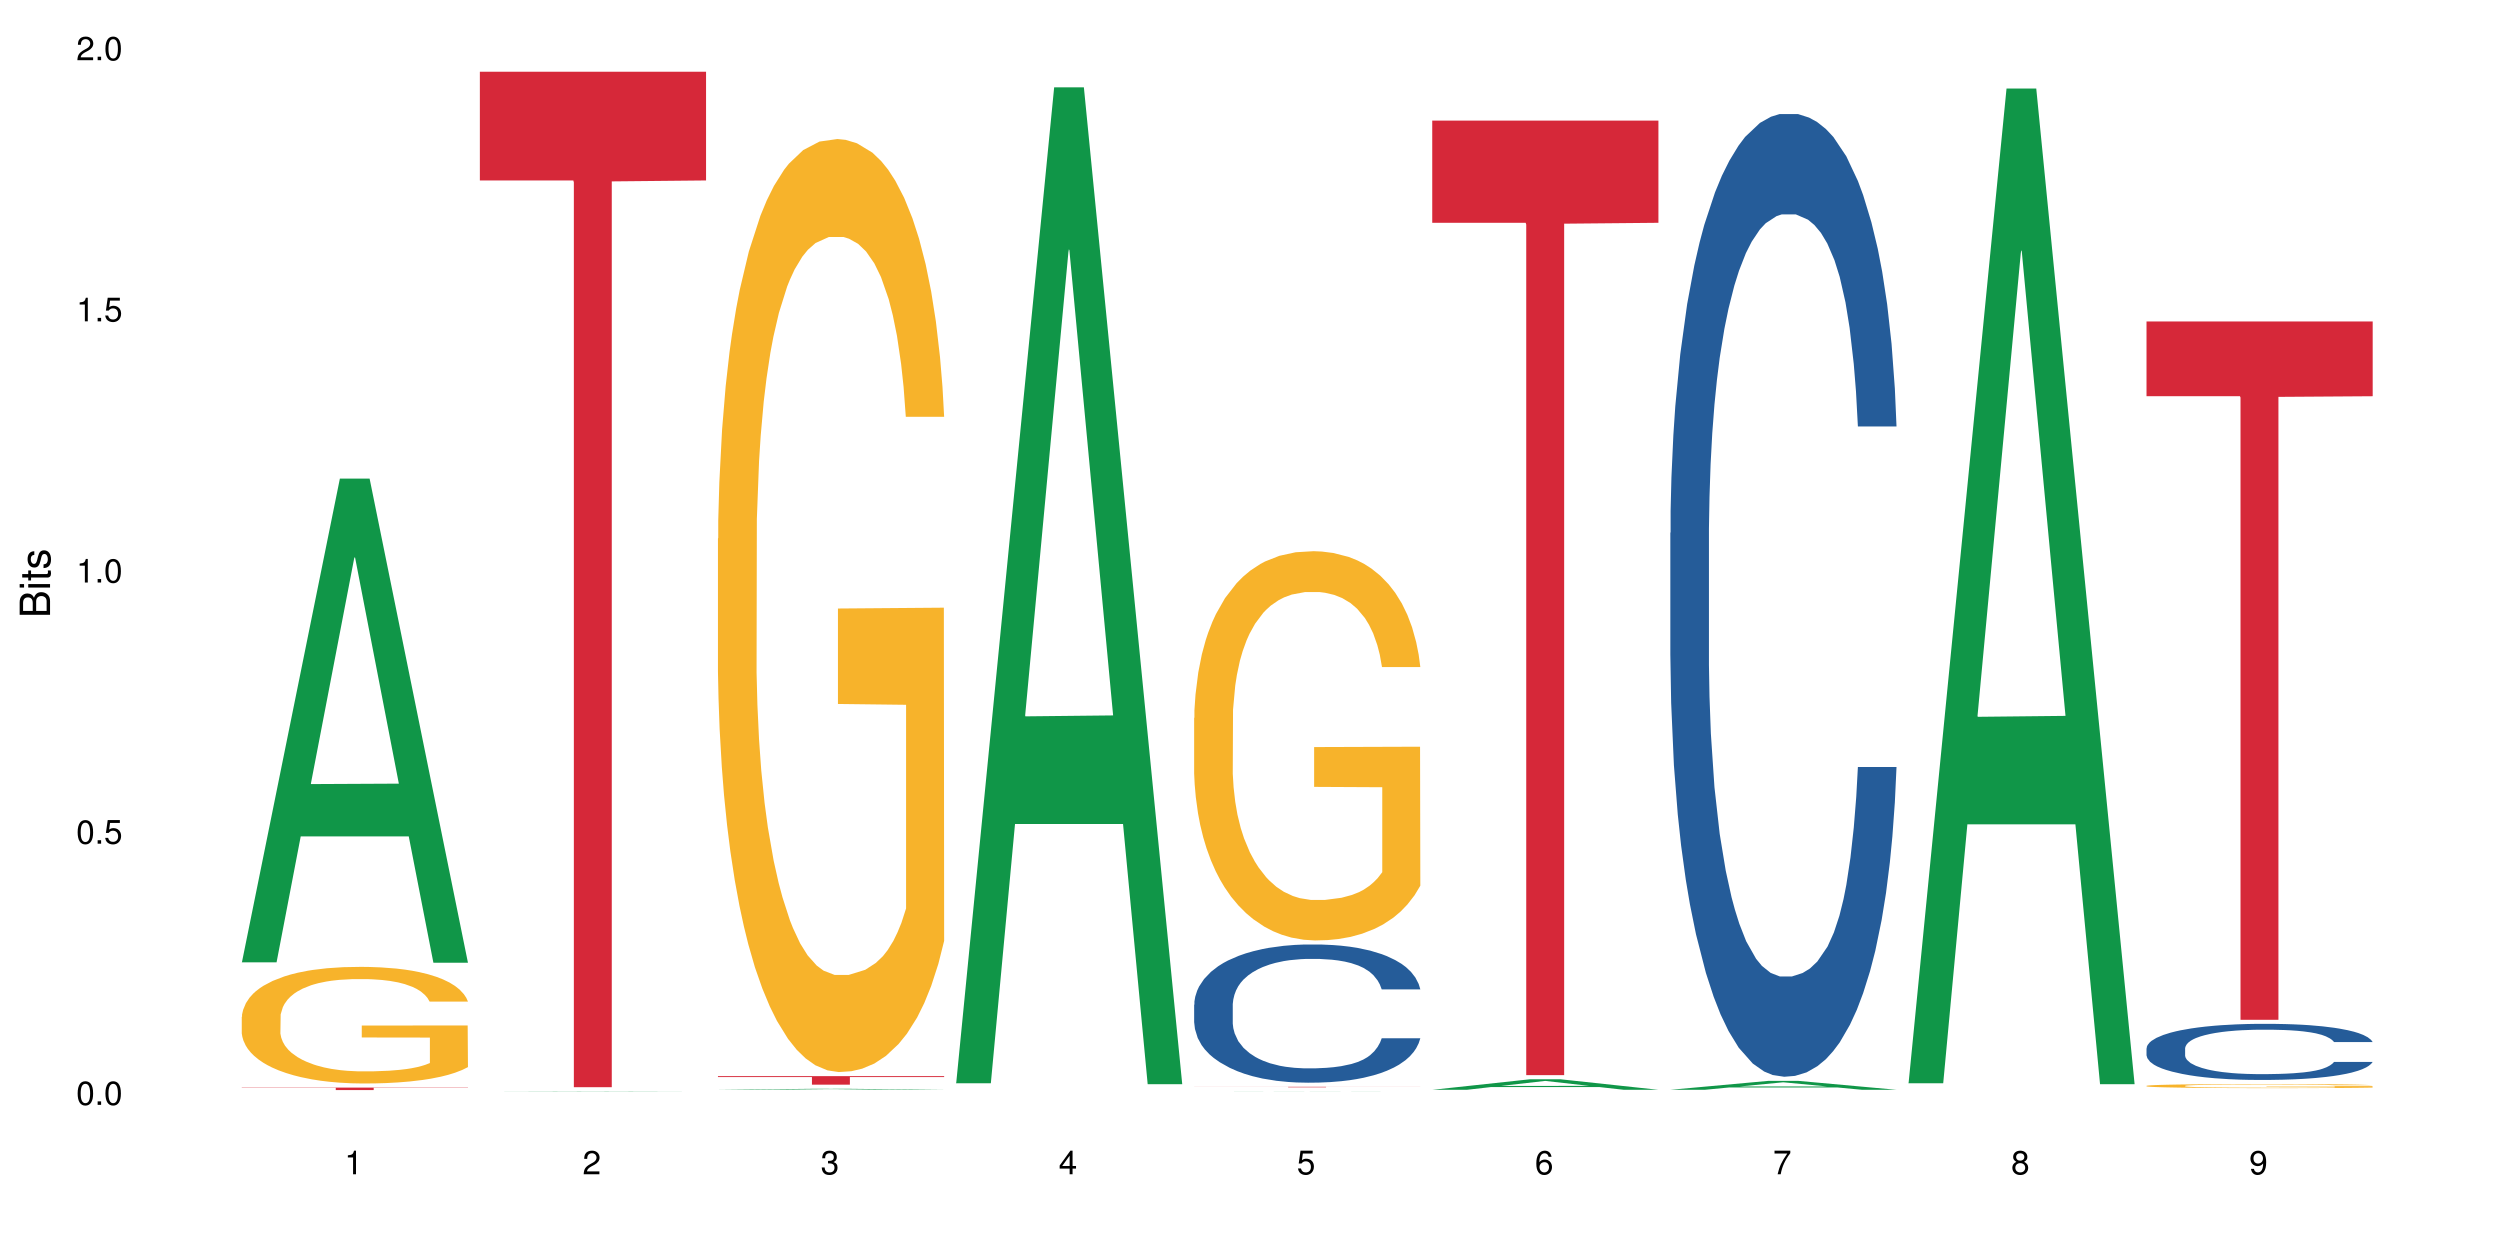 <?xml version="1.0" encoding="UTF-8"?>
<svg xmlns="http://www.w3.org/2000/svg" xmlns:xlink="http://www.w3.org/1999/xlink" width="720pt" height="360pt" viewBox="0 0 720 360" version="1.1">
<defs>
<g>
<symbol overflow="visible" id="glyph0-0">
<path style="stroke:none;" d=""/>
</symbol>
<symbol overflow="visible" id="glyph0-1">
<path style="stroke:none;" d="M 2.641 -6.797 C 2 -6.797 1.422 -6.531 1.078 -6.047 C 0.641 -5.453 0.406 -4.547 0.406 -3.297 C 0.406 -1 1.188 0.219 2.641 0.219 C 4.078 0.219 4.859 -1 4.859 -3.234 C 4.859 -4.562 4.656 -5.438 4.203 -6.047 C 3.844 -6.531 3.281 -6.797 2.641 -6.797 Z M 2.641 -6.047 C 3.547 -6.047 4 -5.125 4 -3.312 C 4 -1.375 3.562 -0.484 2.625 -0.484 C 1.734 -0.484 1.281 -1.422 1.281 -3.281 C 1.281 -5.141 1.734 -6.047 2.641 -6.047 Z M 2.641 -6.047 "/>
</symbol>
<symbol overflow="visible" id="glyph0-2">
<path style="stroke:none;" d="M 1.828 -1 L 0.828 -1 L 0.828 0 L 1.828 0 Z M 1.828 -1 "/>
</symbol>
<symbol overflow="visible" id="glyph0-3">
<path style="stroke:none;" d="M 4.562 -6.797 L 1.062 -6.797 L 0.547 -3.094 L 1.328 -3.094 C 1.719 -3.562 2.047 -3.734 2.578 -3.734 C 3.484 -3.734 4.062 -3.109 4.062 -2.094 C 4.062 -1.125 3.484 -0.531 2.578 -0.531 C 1.828 -0.531 1.375 -0.906 1.188 -1.672 L 0.328 -1.672 C 0.453 -1.109 0.547 -0.844 0.75 -0.594 C 1.125 -0.078 1.828 0.219 2.594 0.219 C 3.969 0.219 4.922 -0.781 4.922 -2.219 C 4.922 -3.562 4.031 -4.484 2.719 -4.484 C 2.25 -4.484 1.859 -4.359 1.469 -4.062 L 1.734 -5.969 L 4.562 -5.969 Z M 4.562 -6.797 "/>
</symbol>
<symbol overflow="visible" id="glyph0-4">
<path style="stroke:none;" d="M 2.484 -4.844 L 2.484 0 L 3.328 0 L 3.328 -6.797 L 2.766 -6.797 C 2.469 -5.75 2.281 -5.609 0.984 -5.453 L 0.984 -4.844 Z M 2.484 -4.844 "/>
</symbol>
<symbol overflow="visible" id="glyph0-5">
<path style="stroke:none;" d="M 4.859 -0.828 L 1.281 -0.828 C 1.359 -1.391 1.672 -1.75 2.5 -2.234 L 3.469 -2.75 C 4.406 -3.266 4.906 -3.969 4.906 -4.812 C 4.906 -5.375 4.672 -5.906 4.266 -6.266 C 3.859 -6.625 3.375 -6.797 2.719 -6.797 C 1.859 -6.797 1.219 -6.5 0.844 -5.922 C 0.609 -5.562 0.5 -5.125 0.484 -4.438 L 1.328 -4.438 C 1.359 -4.906 1.406 -5.188 1.531 -5.406 C 1.75 -5.812 2.188 -6.062 2.703 -6.062 C 3.469 -6.062 4.031 -5.516 4.031 -4.781 C 4.031 -4.25 3.719 -3.797 3.125 -3.438 L 2.234 -2.938 C 0.812 -2.141 0.406 -1.5 0.328 0 L 4.859 0 Z M 4.859 -0.828 "/>
</symbol>
<symbol overflow="visible" id="glyph0-6">
<path style="stroke:none;" d="M 2.125 -3.125 L 2.578 -3.125 C 3.516 -3.125 3.984 -2.703 3.984 -1.891 C 3.984 -1.031 3.469 -0.531 2.578 -0.531 C 1.656 -0.531 1.203 -0.984 1.156 -1.969 L 0.312 -1.969 C 0.344 -1.422 0.438 -1.078 0.609 -0.766 C 0.953 -0.109 1.625 0.219 2.547 0.219 C 3.953 0.219 4.859 -0.609 4.859 -1.906 C 4.859 -2.766 4.516 -3.25 3.703 -3.516 C 4.344 -3.766 4.656 -4.25 4.656 -4.938 C 4.656 -6.109 3.875 -6.797 2.578 -6.797 C 1.203 -6.797 0.484 -6.047 0.453 -4.609 L 1.297 -4.609 C 1.312 -5.016 1.344 -5.25 1.453 -5.453 C 1.641 -5.828 2.062 -6.062 2.594 -6.062 C 3.344 -6.062 3.797 -5.625 3.797 -4.906 C 3.797 -4.422 3.609 -4.141 3.25 -3.984 C 3.016 -3.891 2.719 -3.844 2.125 -3.844 Z M 2.125 -3.125 "/>
</symbol>
<symbol overflow="visible" id="glyph0-7">
<path style="stroke:none;" d="M 3.141 -1.625 L 3.141 0 L 3.984 0 L 3.984 -1.625 L 4.984 -1.625 L 4.984 -2.391 L 3.984 -2.391 L 3.984 -6.797 L 3.359 -6.797 L 0.266 -2.516 L 0.266 -1.625 Z M 3.141 -2.391 L 1 -2.391 L 3.141 -5.359 Z M 3.141 -2.391 "/>
</symbol>
<symbol overflow="visible" id="glyph0-8">
<path style="stroke:none;" d="M 4.781 -5.031 C 4.609 -6.141 3.891 -6.797 2.844 -6.797 C 2.094 -6.797 1.422 -6.438 1.031 -5.828 C 0.609 -5.172 0.406 -4.344 0.406 -3.094 C 0.406 -1.953 0.578 -1.234 0.984 -0.625 C 1.359 -0.078 1.953 0.219 2.703 0.219 C 3.984 0.219 4.922 -0.734 4.922 -2.078 C 4.922 -3.344 4.062 -4.234 2.844 -4.234 C 2.172 -4.234 1.641 -3.969 1.281 -3.469 C 1.281 -5.125 1.828 -6.047 2.797 -6.047 C 3.391 -6.047 3.797 -5.672 3.938 -5.031 Z M 2.734 -3.484 C 3.547 -3.484 4.062 -2.922 4.062 -2 C 4.062 -1.156 3.484 -0.531 2.703 -0.531 C 1.922 -0.531 1.328 -1.188 1.328 -2.047 C 1.328 -2.891 1.906 -3.484 2.734 -3.484 Z M 2.734 -3.484 "/>
</symbol>
<symbol overflow="visible" id="glyph0-9">
<path style="stroke:none;" d="M 4.984 -6.797 L 0.438 -6.797 L 0.438 -5.969 L 4.109 -5.969 C 2.5 -3.656 1.828 -2.234 1.328 0 L 2.219 0 C 2.594 -2.172 3.453 -4.047 4.984 -6.094 Z M 4.984 -6.797 "/>
</symbol>
<symbol overflow="visible" id="glyph0-10">
<path style="stroke:none;" d="M 3.75 -3.578 C 4.453 -4 4.688 -4.344 4.688 -4.984 C 4.688 -6.047 3.844 -6.797 2.641 -6.797 C 1.438 -6.797 0.594 -6.047 0.594 -4.984 C 0.594 -4.359 0.828 -4.016 1.516 -3.578 C 0.734 -3.203 0.359 -2.641 0.359 -1.891 C 0.359 -0.641 1.297 0.219 2.641 0.219 C 3.984 0.219 4.922 -0.641 4.922 -1.875 C 4.922 -2.641 4.531 -3.203 3.75 -3.578 Z M 2.641 -6.047 C 3.359 -6.047 3.812 -5.625 3.812 -4.969 C 3.812 -4.344 3.344 -3.922 2.641 -3.922 C 1.922 -3.922 1.453 -4.344 1.453 -4.984 C 1.453 -5.625 1.922 -6.047 2.641 -6.047 Z M 2.641 -3.203 C 3.484 -3.203 4.062 -2.672 4.062 -1.875 C 4.062 -1.062 3.484 -0.531 2.625 -0.531 C 1.797 -0.531 1.219 -1.078 1.219 -1.875 C 1.219 -2.672 1.797 -3.203 2.641 -3.203 Z M 2.641 -3.203 "/>
</symbol>
<symbol overflow="visible" id="glyph0-11">
<path style="stroke:none;" d="M 0.516 -1.547 C 0.672 -0.438 1.406 0.219 2.438 0.219 C 3.188 0.219 3.859 -0.141 4.266 -0.75 C 4.688 -1.406 4.891 -2.25 4.891 -3.484 C 4.891 -4.625 4.703 -5.359 4.312 -5.953 C 3.938 -6.5 3.344 -6.797 2.594 -6.797 C 1.297 -6.797 0.359 -5.844 0.359 -4.516 C 0.359 -3.25 1.234 -2.344 2.453 -2.344 C 3.094 -2.344 3.562 -2.578 4.016 -3.109 C 4 -1.453 3.469 -0.531 2.5 -0.531 C 1.906 -0.531 1.484 -0.906 1.359 -1.547 Z M 2.578 -6.062 C 3.375 -6.062 3.969 -5.406 3.969 -4.531 C 3.969 -3.688 3.375 -3.094 2.547 -3.094 C 1.734 -3.094 1.234 -3.672 1.234 -4.578 C 1.234 -5.438 1.797 -6.062 2.578 -6.062 Z M 2.578 -6.062 "/>
</symbol>
<symbol overflow="visible" id="glyph1-0">
<path style="stroke:none;" d=""/>
</symbol>
<symbol overflow="visible" id="glyph1-1">
<path style="stroke:none;" d="M 0 -0.953 L 0 -4.891 C 0 -5.719 -0.234 -6.344 -0.734 -6.797 C -1.188 -7.234 -1.812 -7.469 -2.5 -7.469 C -3.547 -7.469 -4.188 -7 -4.625 -5.875 C -4.984 -6.672 -5.641 -7.094 -6.531 -7.094 C -7.156 -7.094 -7.734 -6.859 -8.141 -6.391 C -8.562 -5.938 -8.75 -5.344 -8.75 -4.5 L -8.75 -0.953 Z M -4.984 -2.062 L -7.766 -2.062 L -7.766 -4.219 C -7.766 -4.844 -7.688 -5.203 -7.453 -5.5 C -7.219 -5.812 -6.859 -5.969 -6.375 -5.969 C -5.906 -5.969 -5.531 -5.812 -5.297 -5.5 C -5.062 -5.203 -4.984 -4.844 -4.984 -4.219 Z M -0.984 -2.062 L -4 -2.062 L -4 -4.781 C -4 -5.328 -3.859 -5.688 -3.578 -5.953 C -3.297 -6.219 -2.922 -6.359 -2.484 -6.359 C -2.062 -6.359 -1.688 -6.219 -1.406 -5.953 C -1.109 -5.688 -0.984 -5.328 -0.984 -4.781 Z M -0.984 -2.062 "/>
</symbol>
<symbol overflow="visible" id="glyph1-2">
<path style="stroke:none;" d="M -6.281 -1.797 L -6.281 -0.797 L 0 -0.797 L 0 -1.797 Z M -8.75 -1.797 L -8.75 -0.797 L -7.484 -0.797 L -7.484 -1.797 Z M -8.75 -1.797 "/>
</symbol>
<symbol overflow="visible" id="glyph1-3">
<path style="stroke:none;" d="M -6.281 -3.047 L -6.281 -2.016 L -8.016 -2.016 L -8.016 -1.016 L -6.281 -1.016 L -6.281 -0.172 L -5.469 -0.172 L -5.469 -1.016 L -0.719 -1.016 C -0.078 -1.016 0.281 -1.453 0.281 -2.234 C 0.281 -2.469 0.25 -2.719 0.188 -3.047 L -0.641 -3.047 C -0.609 -2.922 -0.594 -2.766 -0.594 -2.562 C -0.594 -2.141 -0.719 -2.016 -1.156 -2.016 L -5.469 -2.016 L -5.469 -3.047 Z M -6.281 -3.047 "/>
</symbol>
<symbol overflow="visible" id="glyph1-4">
<path style="stroke:none;" d="M -4.531 -5.25 C -5.766 -5.25 -6.469 -4.422 -6.469 -2.969 C -6.469 -1.516 -5.719 -0.562 -4.547 -0.562 C -3.562 -0.562 -3.094 -1.062 -2.734 -2.562 L -2.516 -3.484 C -2.344 -4.188 -2.094 -4.469 -1.625 -4.469 C -1.047 -4.469 -0.641 -3.875 -0.641 -3 C -0.641 -2.453 -0.797 -2 -1.062 -1.75 C -1.25 -1.594 -1.422 -1.531 -1.875 -1.469 L -1.875 -0.406 C -0.422 -0.453 0.281 -1.266 0.281 -2.922 C 0.281 -4.5 -0.5 -5.516 -1.719 -5.516 C -2.656 -5.516 -3.172 -4.984 -3.469 -3.734 L -3.703 -2.766 C -3.891 -1.953 -4.156 -1.609 -4.594 -1.609 C -5.172 -1.609 -5.547 -2.125 -5.547 -2.938 C -5.547 -3.75 -5.203 -4.172 -4.531 -4.203 Z M -4.531 -5.25 "/>
</symbol>
</g>
</defs>
<g id="surface85407">
<rect x="0" y="0" width="720" height="360" style="fill:rgb(100%,100%,100%);fill-opacity:1;stroke:none;"/>
<path style=" stroke:none;fill-rule:nonzero;fill:rgb(6.275%,58.824%,28.235%);fill-opacity:1;" d="M 69.629 277.145 L 69.699 277.016 L 97.887 137.828 L 106.445 137.828 L 134.773 277.277 L 124.82 277.277 L 117.719 240.875 L 86.609 240.875 L 79.652 277.145 L 69.629 277.145 L 89.602 225.816 L 114.867 225.688 L 102.27 160.609 L 102.129 160.48 L 101.992 160.871 L 89.535 225.688 L 89.602 225.816 Z M 69.629 277.145 "/>
<path style=" stroke:none;fill-rule:nonzero;fill:rgb(96.863%,70.196%,16.863%);fill-opacity:1;" d="M 69.629 292.844 L 69.707 292.812 L 69.707 292.199 L 70.027 290.82 L 70.82 288.918 L 71.855 287.352 L 72.965 286.125 L 73.68 285.48 L 74.871 284.562 L 75.906 283.887 L 78.527 282.504 L 81.863 281.219 L 83.691 280.664 L 85.758 280.145 L 88.695 279.562 L 90.047 279.348 L 94.176 278.855 L 98.863 278.547 L 104.027 278.457 L 106.41 278.488 L 109.668 278.609 L 114.117 278.945 L 116.66 279.254 L 118.645 279.562 L 120.711 279.961 L 123.254 280.574 L 125.637 281.309 L 127.543 282.047 L 129.449 282.965 L 131.039 283.949 L 132.387 285.02 L 133.578 286.309 L 134.293 287.383 L 134.773 288.457 L 123.73 288.457 L 123.094 287.383 L 122.379 286.555 L 121.188 285.543 L 119.996 284.805 L 118.805 284.223 L 116.578 283.426 L 114.672 282.934 L 112.289 282.504 L 109.984 282.23 L 107.363 282.047 L 105.773 281.984 L 101.566 281.984 L 97.75 282.199 L 95.527 282.445 L 93.938 282.691 L 91.715 283.148 L 90.363 283.52 L 89.57 283.762 L 87.188 284.715 L 85.598 285.574 L 84.723 286.156 L 83.609 287.078 L 82.816 287.906 L 81.941 289.133 L 81.465 290.051 L 80.832 292.137 L 80.75 297.66 L 80.988 298.824 L 81.465 300.082 L 82.102 301.188 L 83.055 302.352 L 84.008 303.242 L 85.676 304.438 L 87.105 305.238 L 88.219 305.758 L 90.363 306.586 L 91.238 306.863 L 93.305 307.414 L 95.449 307.844 L 98.07 308.211 L 100.055 308.395 L 103.234 308.551 L 107.285 308.551 L 112.051 308.367 L 115.07 308.121 L 117.137 307.875 L 118.484 307.66 L 120.152 307.324 L 121.348 307.016 L 122.457 306.68 L 123.809 306.156 L 123.809 298.824 L 104.188 298.793 L 104.188 295.359 L 134.691 295.328 L 134.773 307.324 L 133.102 308.152 L 131.039 308.949 L 129.051 309.562 L 126.984 310.082 L 124.047 310.668 L 121.664 311.035 L 118.008 311.465 L 114.672 311.738 L 111.176 311.926 L 108.078 312.016 L 104.426 312.047 L 101.168 311.984 L 97.672 311.801 L 94.891 311.555 L 92.352 311.25 L 89.809 310.852 L 86.629 310.207 L 84.562 309.684 L 82.418 309.039 L 80.273 308.273 L 78.367 307.445 L 77.098 306.801 L 75.824 306.066 L 74.477 305.145 L 73.203 304.102 L 72.25 303.152 L 71.379 302.078 L 70.742 301.066 L 70.105 299.684 L 69.789 298.578 L 69.629 297.629 Z M 69.629 292.844 "/>
<path style=" stroke:none;fill-rule:nonzero;fill:rgb(83.922%,15.686%,22.353%);fill-opacity:1;" d="M 69.629 313.227 L 134.773 313.227 L 134.773 313.305 L 107.621 313.305 L 107.621 313.941 L 96.699 313.941 L 96.699 313.305 L 69.629 313.305 Z M 69.629 313.227 "/>
<path style=" stroke:none;fill-rule:nonzero;fill:rgb(6.275%,58.824%,28.235%);fill-opacity:1;" d="M 138.199 314.371 L 138.27 314.371 L 166.457 314.293 L 175.016 314.293 L 203.344 314.371 L 193.391 314.371 L 186.293 314.352 L 155.18 314.352 L 148.223 314.371 L 138.199 314.371 L 158.176 314.34 L 183.438 314.34 L 170.84 314.305 L 170.562 314.305 L 158.105 314.34 L 158.176 314.34 Z M 138.199 314.371 "/>
<path style=" stroke:none;fill-rule:nonzero;fill:rgb(83.922%,15.686%,22.353%);fill-opacity:1;" d="M 138.199 20.664 L 203.344 20.664 L 203.344 51.969 L 176.191 52.242 L 176.191 313.113 L 165.27 313.113 L 165.27 52.516 L 165.113 51.969 L 138.199 51.969 Z M 138.199 20.664 "/>
<path style=" stroke:none;fill-rule:nonzero;fill:rgb(6.275%,58.824%,28.235%);fill-opacity:1;" d="M 206.77 313.875 L 206.84 313.875 L 235.027 313.566 L 243.586 313.566 L 271.914 313.875 L 261.961 313.875 L 254.863 313.797 L 223.754 313.797 L 216.793 313.875 L 206.77 313.875 L 226.746 313.762 L 252.008 313.762 L 239.41 313.617 L 239.133 313.617 L 226.676 313.762 L 226.746 313.762 Z M 206.77 313.875 "/>
<path style=" stroke:none;fill-rule:nonzero;fill:rgb(96.863%,70.196%,16.863%);fill-opacity:1;" d="M 206.77 155.133 L 206.852 154.887 L 206.852 149.977 L 207.168 138.934 L 207.961 123.719 L 208.996 111.203 L 210.105 101.387 L 210.82 96.234 L 212.016 88.871 L 213.047 83.473 L 215.668 72.43 L 219.004 62.125 L 220.832 57.707 L 222.898 53.535 L 225.836 48.871 L 227.188 47.156 L 231.316 43.227 L 236.004 40.773 L 241.168 40.039 L 243.551 40.281 L 246.809 41.266 L 251.258 43.965 L 253.801 46.418 L 255.785 48.871 L 257.852 52.062 L 260.395 56.969 L 262.777 62.859 L 264.684 68.75 L 266.59 76.113 L 268.18 83.965 L 269.531 92.555 L 270.723 102.859 L 271.438 111.449 L 271.914 120.039 L 260.871 120.039 L 260.234 111.449 L 259.52 104.824 L 258.328 96.727 L 257.137 90.836 L 255.945 86.172 L 253.723 79.793 L 251.812 75.867 L 249.43 72.43 L 247.129 70.223 L 244.504 68.75 L 242.918 68.258 L 238.707 68.258 L 234.895 69.977 L 232.668 71.941 L 231.078 73.902 L 228.855 77.586 L 227.504 80.527 L 226.711 82.492 L 224.328 90.102 L 222.738 96.973 L 221.863 101.633 L 220.754 108.996 L 219.957 115.621 L 219.086 125.438 L 218.609 132.801 L 217.973 149.488 L 217.891 193.66 L 218.133 202.984 L 218.609 213.047 L 219.242 221.883 L 220.195 231.207 L 221.148 238.324 L 222.816 247.895 L 224.246 254.273 L 225.359 258.445 L 227.504 265.074 L 228.379 267.281 L 230.445 271.699 L 232.59 275.133 L 235.211 278.078 L 237.195 279.551 L 240.375 280.777 L 244.426 280.777 L 249.191 279.305 L 252.211 277.344 L 254.277 275.379 L 255.629 273.66 L 257.297 270.961 L 258.488 268.508 L 259.598 265.809 L 260.949 261.637 L 260.949 202.984 L 241.328 202.742 L 241.328 175.254 L 271.832 175.008 L 271.914 270.961 L 270.246 277.59 L 268.18 283.969 L 266.191 288.879 L 264.129 293.051 L 261.188 297.711 L 258.805 300.656 L 255.152 304.094 L 251.812 306.301 L 248.32 307.773 L 245.219 308.508 L 241.566 308.754 L 238.309 308.266 L 234.812 306.793 L 232.031 304.828 L 229.492 302.375 L 226.949 299.184 L 223.77 294.031 L 221.707 289.859 L 219.562 284.707 L 217.414 278.57 L 215.508 271.945 L 214.238 266.789 L 212.969 260.902 L 211.617 253.539 L 210.344 245.195 L 209.391 237.586 L 208.52 229 L 207.883 220.898 L 207.246 209.855 L 206.93 201.023 L 206.77 193.414 Z M 206.77 155.133 "/>
<path style=" stroke:none;fill-rule:nonzero;fill:rgb(83.922%,15.686%,22.353%);fill-opacity:1;" d="M 206.77 309.934 L 271.914 309.934 L 271.914 310.195 L 244.766 310.199 L 244.766 312.387 L 233.84 312.387 L 233.84 310.203 L 233.684 310.195 L 206.77 310.195 Z M 206.77 309.934 "/>
<path style=" stroke:none;fill-rule:nonzero;fill:rgb(6.275%,58.824%,28.235%);fill-opacity:1;" d="M 275.34 311.984 L 275.41 311.715 L 303.598 25.148 L 312.156 25.148 L 340.484 312.254 L 330.531 312.254 L 323.434 237.309 L 292.324 237.309 L 285.363 311.984 L 275.34 311.984 L 295.316 206.309 L 320.578 206.039 L 307.98 72.055 L 307.844 71.785 L 307.703 72.594 L 295.246 206.039 L 295.316 206.309 Z M 275.34 311.984 "/>
<path style=" stroke:none;fill-rule:nonzero;fill:rgb(6.275%,58.824%,28.235%);fill-opacity:1;" d="M 343.914 314.371 L 343.98 314.371 L 372.168 314.324 L 380.73 314.324 L 409.055 314.371 L 399.102 314.371 L 392.004 314.359 L 360.895 314.359 L 353.934 314.371 L 343.914 314.371 L 363.887 314.352 L 389.148 314.352 L 376.555 314.332 L 376.273 314.332 L 363.816 314.352 L 363.887 314.352 Z M 343.914 314.371 "/>
<path style=" stroke:none;fill-rule:nonzero;fill:rgb(14.51%,36.078%,60%);fill-opacity:1;" d="M 343.914 289.344 L 343.992 289.309 L 343.992 288.434 L 344.23 287.051 L 344.785 285.305 L 345.344 284.105 L 346.773 281.961 L 348.758 279.887 L 350.824 278.285 L 352.332 277.34 L 353.684 276.613 L 356.781 275.266 L 358.77 274.574 L 360.914 273.957 L 363.535 273.34 L 365.441 272.977 L 369.73 272.395 L 372.91 272.137 L 375.371 272.031 L 380.695 272.031 L 383.871 272.176 L 386.176 272.355 L 388.719 272.648 L 390.863 272.977 L 394.598 273.773 L 397.934 274.793 L 399.441 275.375 L 401.824 276.504 L 403.652 277.594 L 404.922 278.539 L 406.352 279.887 L 407.625 281.523 L 408.578 283.379 L 409.055 284.941 L 397.934 284.941 L 397.375 283.488 L 396.742 282.359 L 395.551 280.867 L 394.359 279.812 L 392.688 278.758 L 391.18 278.066 L 389.113 277.375 L 387.289 276.941 L 385.379 276.613 L 383.555 276.395 L 380.059 276.176 L 376.008 276.176 L 374.496 276.25 L 371.398 276.539 L 369.73 276.793 L 367.348 277.305 L 365.68 277.777 L 363.691 278.504 L 362.344 279.121 L 360.676 280.066 L 359.484 280.906 L 358.133 282.105 L 357.336 283.016 L 356.621 284.031 L 355.988 285.234 L 355.512 286.508 L 355.191 287.852 L 355.035 289.16 L 355.035 294.801 L 355.191 296.109 L 355.59 297.637 L 356.621 299.855 L 358.133 301.781 L 359.879 303.309 L 361.547 304.402 L 362.5 304.91 L 363.773 305.492 L 365.758 306.219 L 368.617 306.949 L 370.285 307.238 L 372.828 307.531 L 375.449 307.676 L 378.945 307.676 L 382.043 307.531 L 384.109 307.348 L 386.254 307.059 L 389.195 306.438 L 391.02 305.855 L 392.609 305.164 L 393.801 304.473 L 394.598 303.891 L 395.789 302.766 L 396.742 301.527 L 397.457 300.254 L 397.934 299.02 L 409.055 299.02 L 408.578 300.473 L 407.863 301.891 L 407.148 302.945 L 406.035 304.219 L 404.766 305.348 L 402.938 306.621 L 401.43 307.457 L 399.441 308.367 L 397.613 309.059 L 395.629 309.676 L 392.688 310.402 L 390.781 310.766 L 388.719 311.094 L 386.254 311.387 L 383.156 311.641 L 379.82 311.785 L 376.723 311.82 L 373.387 311.75 L 370.922 311.602 L 367.664 311.277 L 363.613 310.621 L 360.676 309.93 L 358.371 309.238 L 356.383 308.512 L 354.16 307.531 L 351.301 305.93 L 349.551 304.691 L 348.359 303.676 L 347.012 302.254 L 346.059 300.984 L 344.945 298.945 L 344.152 296.363 L 343.914 294.363 Z M 343.914 289.344 "/>
<path style=" stroke:none;fill-rule:nonzero;fill:rgb(96.863%,70.196%,16.863%);fill-opacity:1;" d="M 343.914 206.758 L 343.992 206.656 L 343.992 204.609 L 344.309 200.004 L 345.105 193.656 L 346.137 188.434 L 347.25 184.34 L 347.965 182.188 L 349.156 179.117 L 350.188 176.863 L 352.809 172.258 L 356.145 167.957 L 357.973 166.113 L 360.039 164.375 L 362.977 162.43 L 364.328 161.711 L 368.461 160.074 L 373.148 159.051 L 378.309 158.742 L 380.695 158.844 L 383.949 159.254 L 388.398 160.383 L 390.941 161.406 L 392.926 162.43 L 394.992 163.758 L 397.535 165.809 L 399.918 168.266 L 401.824 170.723 L 403.73 173.793 L 405.32 177.07 L 406.672 180.652 L 407.863 184.953 L 408.578 188.535 L 409.055 192.117 L 398.012 192.117 L 397.375 188.535 L 396.66 185.77 L 395.469 182.395 L 394.277 179.938 L 393.086 177.992 L 390.863 175.328 L 388.957 173.691 L 386.574 172.258 L 384.27 171.336 L 381.648 170.723 L 380.059 170.516 L 375.848 170.516 L 372.035 171.234 L 369.809 172.051 L 368.223 172.871 L 365.996 174.406 L 364.645 175.637 L 363.852 176.453 L 361.469 179.629 L 359.879 182.496 L 359.008 184.441 L 357.895 187.512 L 357.098 190.277 L 356.227 194.371 L 355.75 197.441 L 355.113 204.406 L 355.035 222.832 L 355.273 226.723 L 355.75 230.922 L 356.383 234.605 L 357.336 238.496 L 358.293 241.465 L 359.961 245.461 L 361.391 248.121 L 362.5 249.863 L 364.645 252.625 L 365.52 253.547 L 367.586 255.391 L 369.73 256.824 L 372.352 258.051 L 374.34 258.668 L 377.516 259.18 L 381.566 259.18 L 386.332 258.562 L 389.352 257.746 L 391.418 256.926 L 392.77 256.211 L 394.438 255.082 L 395.629 254.059 L 396.742 252.934 L 398.09 251.191 L 398.09 226.723 L 378.469 226.621 L 378.469 215.156 L 408.977 215.051 L 409.055 255.082 L 407.387 257.848 L 405.32 260.508 L 403.336 262.559 L 401.27 264.297 L 398.328 266.242 L 395.945 267.473 L 392.293 268.906 L 388.957 269.824 L 385.461 270.441 L 382.363 270.746 L 378.707 270.852 L 375.449 270.645 L 371.953 270.031 L 369.176 269.211 L 366.633 268.188 L 364.09 266.855 L 360.914 264.707 L 358.848 262.965 L 356.703 260.816 L 354.559 258.258 L 352.652 255.492 L 351.379 253.344 L 350.109 250.887 L 348.758 247.812 L 347.488 244.332 L 346.535 241.16 L 345.66 237.574 L 345.023 234.199 L 344.391 229.59 L 344.07 225.906 L 343.914 222.73 Z M 343.914 206.758 "/>
<path style=" stroke:none;fill-rule:nonzero;fill:rgb(83.922%,15.686%,22.353%);fill-opacity:1;" d="M 343.914 313 L 409.055 313 L 409.055 313.016 L 381.906 313.016 L 381.906 313.145 L 370.98 313.145 L 370.98 313.016 L 343.914 313.016 Z M 343.914 313 "/>
<path style=" stroke:none;fill-rule:nonzero;fill:rgb(6.275%,58.824%,28.235%);fill-opacity:1;" d="M 412.484 313.859 L 412.551 313.859 L 440.738 310.82 L 449.301 310.82 L 477.625 313.863 L 467.672 313.863 L 460.574 313.07 L 429.465 313.07 L 422.504 313.859 L 412.484 313.859 L 432.457 312.742 L 457.719 312.738 L 445.125 311.316 L 444.984 311.312 L 444.844 311.324 L 432.387 312.738 L 432.457 312.742 Z M 412.484 313.859 "/>
<path style=" stroke:none;fill-rule:nonzero;fill:rgb(83.922%,15.686%,22.353%);fill-opacity:1;" d="M 412.484 34.738 L 477.625 34.738 L 477.625 64.164 L 450.477 64.422 L 450.477 309.641 L 439.555 309.641 L 439.555 64.68 L 439.395 64.164 L 412.484 64.164 Z M 412.484 34.738 "/>
<path style=" stroke:none;fill-rule:nonzero;fill:rgb(6.275%,58.824%,28.235%);fill-opacity:1;" d="M 481.055 313.855 L 481.125 313.855 L 509.309 311.289 L 517.871 311.289 L 546.195 313.859 L 536.242 313.859 L 529.145 313.188 L 498.035 313.188 L 491.074 313.855 L 481.055 313.855 L 501.027 312.91 L 526.293 312.91 L 513.695 311.711 L 513.555 311.707 L 513.414 311.715 L 500.957 312.91 L 501.027 312.91 Z M 481.055 313.855 "/>
<path style=" stroke:none;fill-rule:nonzero;fill:rgb(14.51%,36.078%,60%);fill-opacity:1;" d="M 481.055 153.488 L 481.133 153.234 L 481.133 147.152 L 481.371 137.52 L 481.926 125.355 L 482.484 116.992 L 483.914 102.039 L 485.898 87.594 L 487.965 76.445 L 489.473 69.855 L 490.824 64.785 L 493.922 55.41 L 495.91 50.594 L 498.055 46.285 L 500.676 41.977 L 502.582 39.441 L 506.871 35.387 L 510.051 33.613 L 512.512 32.852 L 517.836 32.852 L 521.012 33.867 L 523.316 35.133 L 525.859 37.16 L 528.004 39.441 L 531.738 45.016 L 535.074 52.113 L 536.582 56.168 L 538.965 64.023 L 540.793 71.629 L 542.066 78.219 L 543.496 87.594 L 544.766 99 L 545.719 111.926 L 546.195 122.82 L 535.074 122.82 L 534.52 112.684 L 533.883 104.828 L 532.691 94.438 L 531.5 87.086 L 529.832 79.738 L 528.32 74.922 L 526.254 70.109 L 524.43 67.066 L 522.523 64.785 L 520.695 63.266 L 517.199 61.746 L 513.148 61.746 L 511.637 62.25 L 508.539 64.277 L 506.871 66.051 L 504.488 69.602 L 502.82 72.895 L 500.836 77.965 L 499.484 82.273 L 497.816 88.863 L 496.625 94.691 L 495.273 103.055 L 494.48 109.391 L 493.766 116.484 L 493.129 124.848 L 492.652 133.719 L 492.336 143.098 L 492.176 152.219 L 492.176 191.504 L 492.336 200.625 L 492.73 211.27 L 493.766 226.73 L 495.273 240.164 L 497.02 250.809 L 498.691 258.41 L 499.645 261.957 L 500.914 266.012 L 502.898 271.082 L 505.762 276.148 L 507.43 278.18 L 509.969 280.207 L 512.594 281.219 L 516.086 281.219 L 519.184 280.207 L 521.25 278.938 L 523.395 276.91 L 526.336 272.602 L 528.164 268.547 L 529.75 263.73 L 530.941 258.918 L 531.738 254.863 L 532.93 247.004 L 533.883 238.387 L 534.598 229.52 L 535.074 220.902 L 546.195 220.902 L 545.719 231.039 L 545.004 240.922 L 544.289 248.273 L 543.176 257.145 L 541.906 265 L 540.078 273.871 L 538.57 279.699 L 536.582 286.035 L 534.758 290.848 L 532.77 295.156 L 529.832 300.227 L 527.926 302.762 L 525.859 305.043 L 523.395 307.07 L 520.297 308.844 L 516.961 309.855 L 513.863 310.109 L 510.527 309.605 L 508.062 308.59 L 504.805 306.309 L 500.754 301.746 L 497.816 296.934 L 495.512 292.117 L 493.527 287.047 L 491.301 280.207 L 488.441 269.055 L 486.695 260.438 L 485.504 253.34 L 484.152 243.457 L 483.199 234.586 L 482.086 220.395 L 481.293 202.402 L 481.055 188.461 Z M 481.055 153.488 "/>
<path style=" stroke:none;fill-rule:nonzero;fill:rgb(6.275%,58.824%,28.235%);fill-opacity:1;" d="M 549.625 311.988 L 549.695 311.719 L 577.879 25.504 L 586.441 25.504 L 614.766 312.258 L 604.812 312.258 L 597.715 237.402 L 566.605 237.402 L 559.645 311.988 L 549.625 311.988 L 569.598 206.441 L 594.863 206.172 L 582.266 72.352 L 582.125 72.082 L 581.988 72.891 L 569.527 206.172 L 569.598 206.441 Z M 549.625 311.988 "/>
<path style=" stroke:none;fill-rule:nonzero;fill:rgb(14.51%,36.078%,60%);fill-opacity:1;" d="M 618.195 301.902 L 618.273 301.891 L 618.273 301.535 L 618.512 300.973 L 619.07 300.266 L 619.625 299.777 L 621.055 298.906 L 623.039 298.066 L 625.105 297.414 L 626.617 297.031 L 627.965 296.734 L 631.062 296.191 L 633.051 295.91 L 635.195 295.656 L 637.816 295.406 L 639.723 295.258 L 644.012 295.023 L 647.191 294.918 L 649.652 294.875 L 654.977 294.875 L 658.152 294.934 L 660.457 295.008 L 663 295.125 L 665.145 295.258 L 668.879 295.586 L 672.215 295.996 L 673.723 296.234 L 676.109 296.691 L 677.934 297.133 L 679.207 297.52 L 680.637 298.066 L 681.906 298.73 L 682.859 299.48 L 683.336 300.117 L 672.215 300.117 L 671.66 299.527 L 671.023 299.07 L 669.832 298.465 L 668.641 298.035 L 666.973 297.605 L 665.461 297.328 L 663.398 297.047 L 661.57 296.867 L 659.664 296.734 L 657.836 296.648 L 654.34 296.559 L 650.289 296.559 L 648.781 296.59 L 645.684 296.707 L 644.012 296.809 L 641.629 297.016 L 639.961 297.207 L 637.977 297.504 L 636.625 297.754 L 634.957 298.137 L 633.766 298.477 L 632.414 298.965 L 631.621 299.336 L 630.906 299.746 L 630.27 300.234 L 629.793 300.75 L 629.477 301.297 L 629.316 301.828 L 629.316 304.117 L 629.477 304.648 L 629.871 305.27 L 630.906 306.172 L 632.414 306.953 L 634.164 307.574 L 635.832 308.016 L 636.785 308.223 L 638.055 308.461 L 640.043 308.754 L 642.902 309.051 L 644.57 309.168 L 647.113 309.285 L 649.734 309.344 L 653.23 309.344 L 656.328 309.285 L 658.391 309.211 L 660.539 309.094 L 663.477 308.844 L 665.305 308.605 L 666.895 308.324 L 668.086 308.047 L 668.879 307.809 L 670.07 307.352 L 671.023 306.852 L 671.738 306.332 L 672.215 305.832 L 683.336 305.832 L 682.859 306.422 L 682.145 306.996 L 681.43 307.426 L 680.316 307.941 L 679.047 308.398 L 677.219 308.918 L 675.711 309.258 L 673.723 309.625 L 671.898 309.906 L 669.91 310.156 L 666.973 310.453 L 665.066 310.602 L 663 310.734 L 660.539 310.852 L 657.438 310.953 L 654.102 311.012 L 651.004 311.027 L 647.668 311 L 645.203 310.941 L 641.949 310.805 L 637.895 310.539 L 634.957 310.262 L 632.652 309.98 L 630.668 309.684 L 628.441 309.285 L 625.582 308.637 L 623.836 308.133 L 622.645 307.723 L 621.293 307.145 L 620.34 306.629 L 619.227 305.801 L 618.434 304.754 L 618.195 303.941 Z M 618.195 301.902 "/>
<path style=" stroke:none;fill-rule:nonzero;fill:rgb(96.863%,70.196%,16.863%);fill-opacity:1;" d="M 618.195 312.711 L 618.273 312.707 L 618.273 312.688 L 618.594 312.641 L 619.387 312.574 L 620.418 312.52 L 621.531 312.477 L 622.246 312.453 L 623.438 312.422 L 624.473 312.398 L 627.094 312.348 L 630.43 312.305 L 632.258 312.285 L 634.32 312.266 L 637.262 312.246 L 638.613 312.238 L 642.742 312.223 L 647.43 312.211 L 652.594 312.207 L 654.977 312.207 L 658.234 312.215 L 662.684 312.227 L 665.223 312.234 L 667.211 312.246 L 669.277 312.262 L 671.816 312.281 L 674.203 312.309 L 676.109 312.332 L 678.016 312.363 L 679.602 312.398 L 680.953 312.438 L 682.145 312.48 L 682.859 312.52 L 683.336 312.559 L 672.293 312.559 L 671.66 312.52 L 670.945 312.492 L 669.754 312.453 L 668.562 312.43 L 667.371 312.41 L 665.145 312.383 L 663.238 312.363 L 660.855 312.348 L 658.551 312.34 L 655.93 312.332 L 650.129 312.332 L 646.316 312.34 L 644.094 312.348 L 642.504 312.355 L 640.281 312.371 L 638.93 312.383 L 638.133 312.395 L 635.75 312.426 L 634.164 312.457 L 633.289 312.477 L 632.176 312.508 L 631.383 312.539 L 630.508 312.582 L 630.031 312.613 L 629.395 312.684 L 629.316 312.879 L 629.555 312.918 L 630.031 312.961 L 630.668 313 L 631.621 313.043 L 632.574 313.074 L 634.242 313.113 L 635.672 313.141 L 636.785 313.16 L 638.93 313.191 L 639.805 313.199 L 641.867 313.219 L 644.012 313.234 L 646.637 313.246 L 648.621 313.254 L 651.797 313.258 L 655.852 313.258 L 660.617 313.25 L 663.637 313.242 L 665.699 313.234 L 667.051 313.227 L 668.719 313.215 L 669.91 313.203 L 671.023 313.191 L 672.375 313.176 L 672.375 312.918 L 652.754 312.918 L 652.754 312.797 L 683.258 312.797 L 683.336 313.215 L 681.668 313.246 L 679.602 313.273 L 677.617 313.293 L 675.551 313.312 L 672.613 313.332 L 670.23 313.344 L 666.574 313.359 L 663.238 313.371 L 659.742 313.375 L 656.645 313.379 L 649.734 313.379 L 646.238 313.371 L 643.457 313.363 L 640.914 313.352 L 638.375 313.34 L 635.195 313.316 L 633.129 313.297 L 628.84 313.25 L 626.934 313.219 L 625.664 313.195 L 624.391 313.172 L 623.039 313.141 L 621.77 313.102 L 620.816 313.07 L 619.941 313.031 L 619.309 312.996 L 618.672 312.949 L 618.355 312.91 L 618.195 312.875 Z M 618.195 312.711 "/>
<path style=" stroke:none;fill-rule:nonzero;fill:rgb(83.922%,15.686%,22.353%);fill-opacity:1;" d="M 618.195 92.586 L 683.336 92.586 L 683.336 114.113 L 656.188 114.301 L 656.188 293.695 L 645.266 293.695 L 645.266 114.492 L 645.105 114.113 L 618.195 114.113 Z M 618.195 92.586 "/>
<g style="fill:rgb(0%,0%,0%);fill-opacity:1;">
  <use xlink:href="#glyph0-1" x="21.957" y="318.198"/>
  <use xlink:href="#glyph0-2" x="27.291" y="318.198"/>
  <use xlink:href="#glyph0-1" x="29.958" y="318.198"/>
</g>
<g style="fill:rgb(0%,0%,0%);fill-opacity:1;">
  <use xlink:href="#glyph0-1" x="21.957" y="242.983"/>
  <use xlink:href="#glyph0-2" x="27.291" y="242.983"/>
  <use xlink:href="#glyph0-3" x="29.958" y="242.983"/>
</g>
<g style="fill:rgb(0%,0%,0%);fill-opacity:1;">
  <use xlink:href="#glyph0-4" x="21.957" y="167.765"/>
  <use xlink:href="#glyph0-2" x="27.291" y="167.765"/>
  <use xlink:href="#glyph0-1" x="29.958" y="167.765"/>
</g>
<g style="fill:rgb(0%,0%,0%);fill-opacity:1;">
  <use xlink:href="#glyph0-4" x="21.957" y="92.55"/>
  <use xlink:href="#glyph0-2" x="27.291" y="92.55"/>
  <use xlink:href="#glyph0-3" x="29.958" y="92.55"/>
</g>
<g style="fill:rgb(0%,0%,0%);fill-opacity:1;">
  <use xlink:href="#glyph0-5" x="21.957" y="17.335"/>
  <use xlink:href="#glyph0-2" x="27.291" y="17.335"/>
  <use xlink:href="#glyph0-1" x="29.958" y="17.335"/>
</g>
<g style="fill:rgb(0%,0%,0%);fill-opacity:1;">
  <use xlink:href="#glyph0-4" x="99.199" y="338.19"/>
</g>
<g style="fill:rgb(0%,0%,0%);fill-opacity:1;">
  <use xlink:href="#glyph0-5" x="167.77" y="338.19"/>
</g>
<g style="fill:rgb(0%,0%,0%);fill-opacity:1;">
  <use xlink:href="#glyph0-6" x="236.344" y="338.19"/>
</g>
<g style="fill:rgb(0%,0%,0%);fill-opacity:1;">
  <use xlink:href="#glyph0-7" x="304.914" y="338.19"/>
</g>
<g style="fill:rgb(0%,0%,0%);fill-opacity:1;">
  <use xlink:href="#glyph0-3" x="373.484" y="338.19"/>
</g>
<g style="fill:rgb(0%,0%,0%);fill-opacity:1;">
  <use xlink:href="#glyph0-8" x="442.055" y="338.19"/>
</g>
<g style="fill:rgb(0%,0%,0%);fill-opacity:1;">
  <use xlink:href="#glyph0-9" x="510.625" y="338.19"/>
</g>
<g style="fill:rgb(0%,0%,0%);fill-opacity:1;">
  <use xlink:href="#glyph0-10" x="579.195" y="338.19"/>
</g>
<g style="fill:rgb(0%,0%,0%);fill-opacity:1;">
  <use xlink:href="#glyph0-11" x="647.766" y="338.19"/>
</g>
<g style="fill:rgb(0%,0%,0%);fill-opacity:1;">
  <use xlink:href="#glyph1-1" x="14.412" y="178.016"/>
  <use xlink:href="#glyph1-2" x="14.412" y="170.012"/>
  <use xlink:href="#glyph1-3" x="14.412" y="167.348"/>
  <use xlink:href="#glyph1-4" x="14.412" y="164.012"/>
</g>
</g>
</svg>
